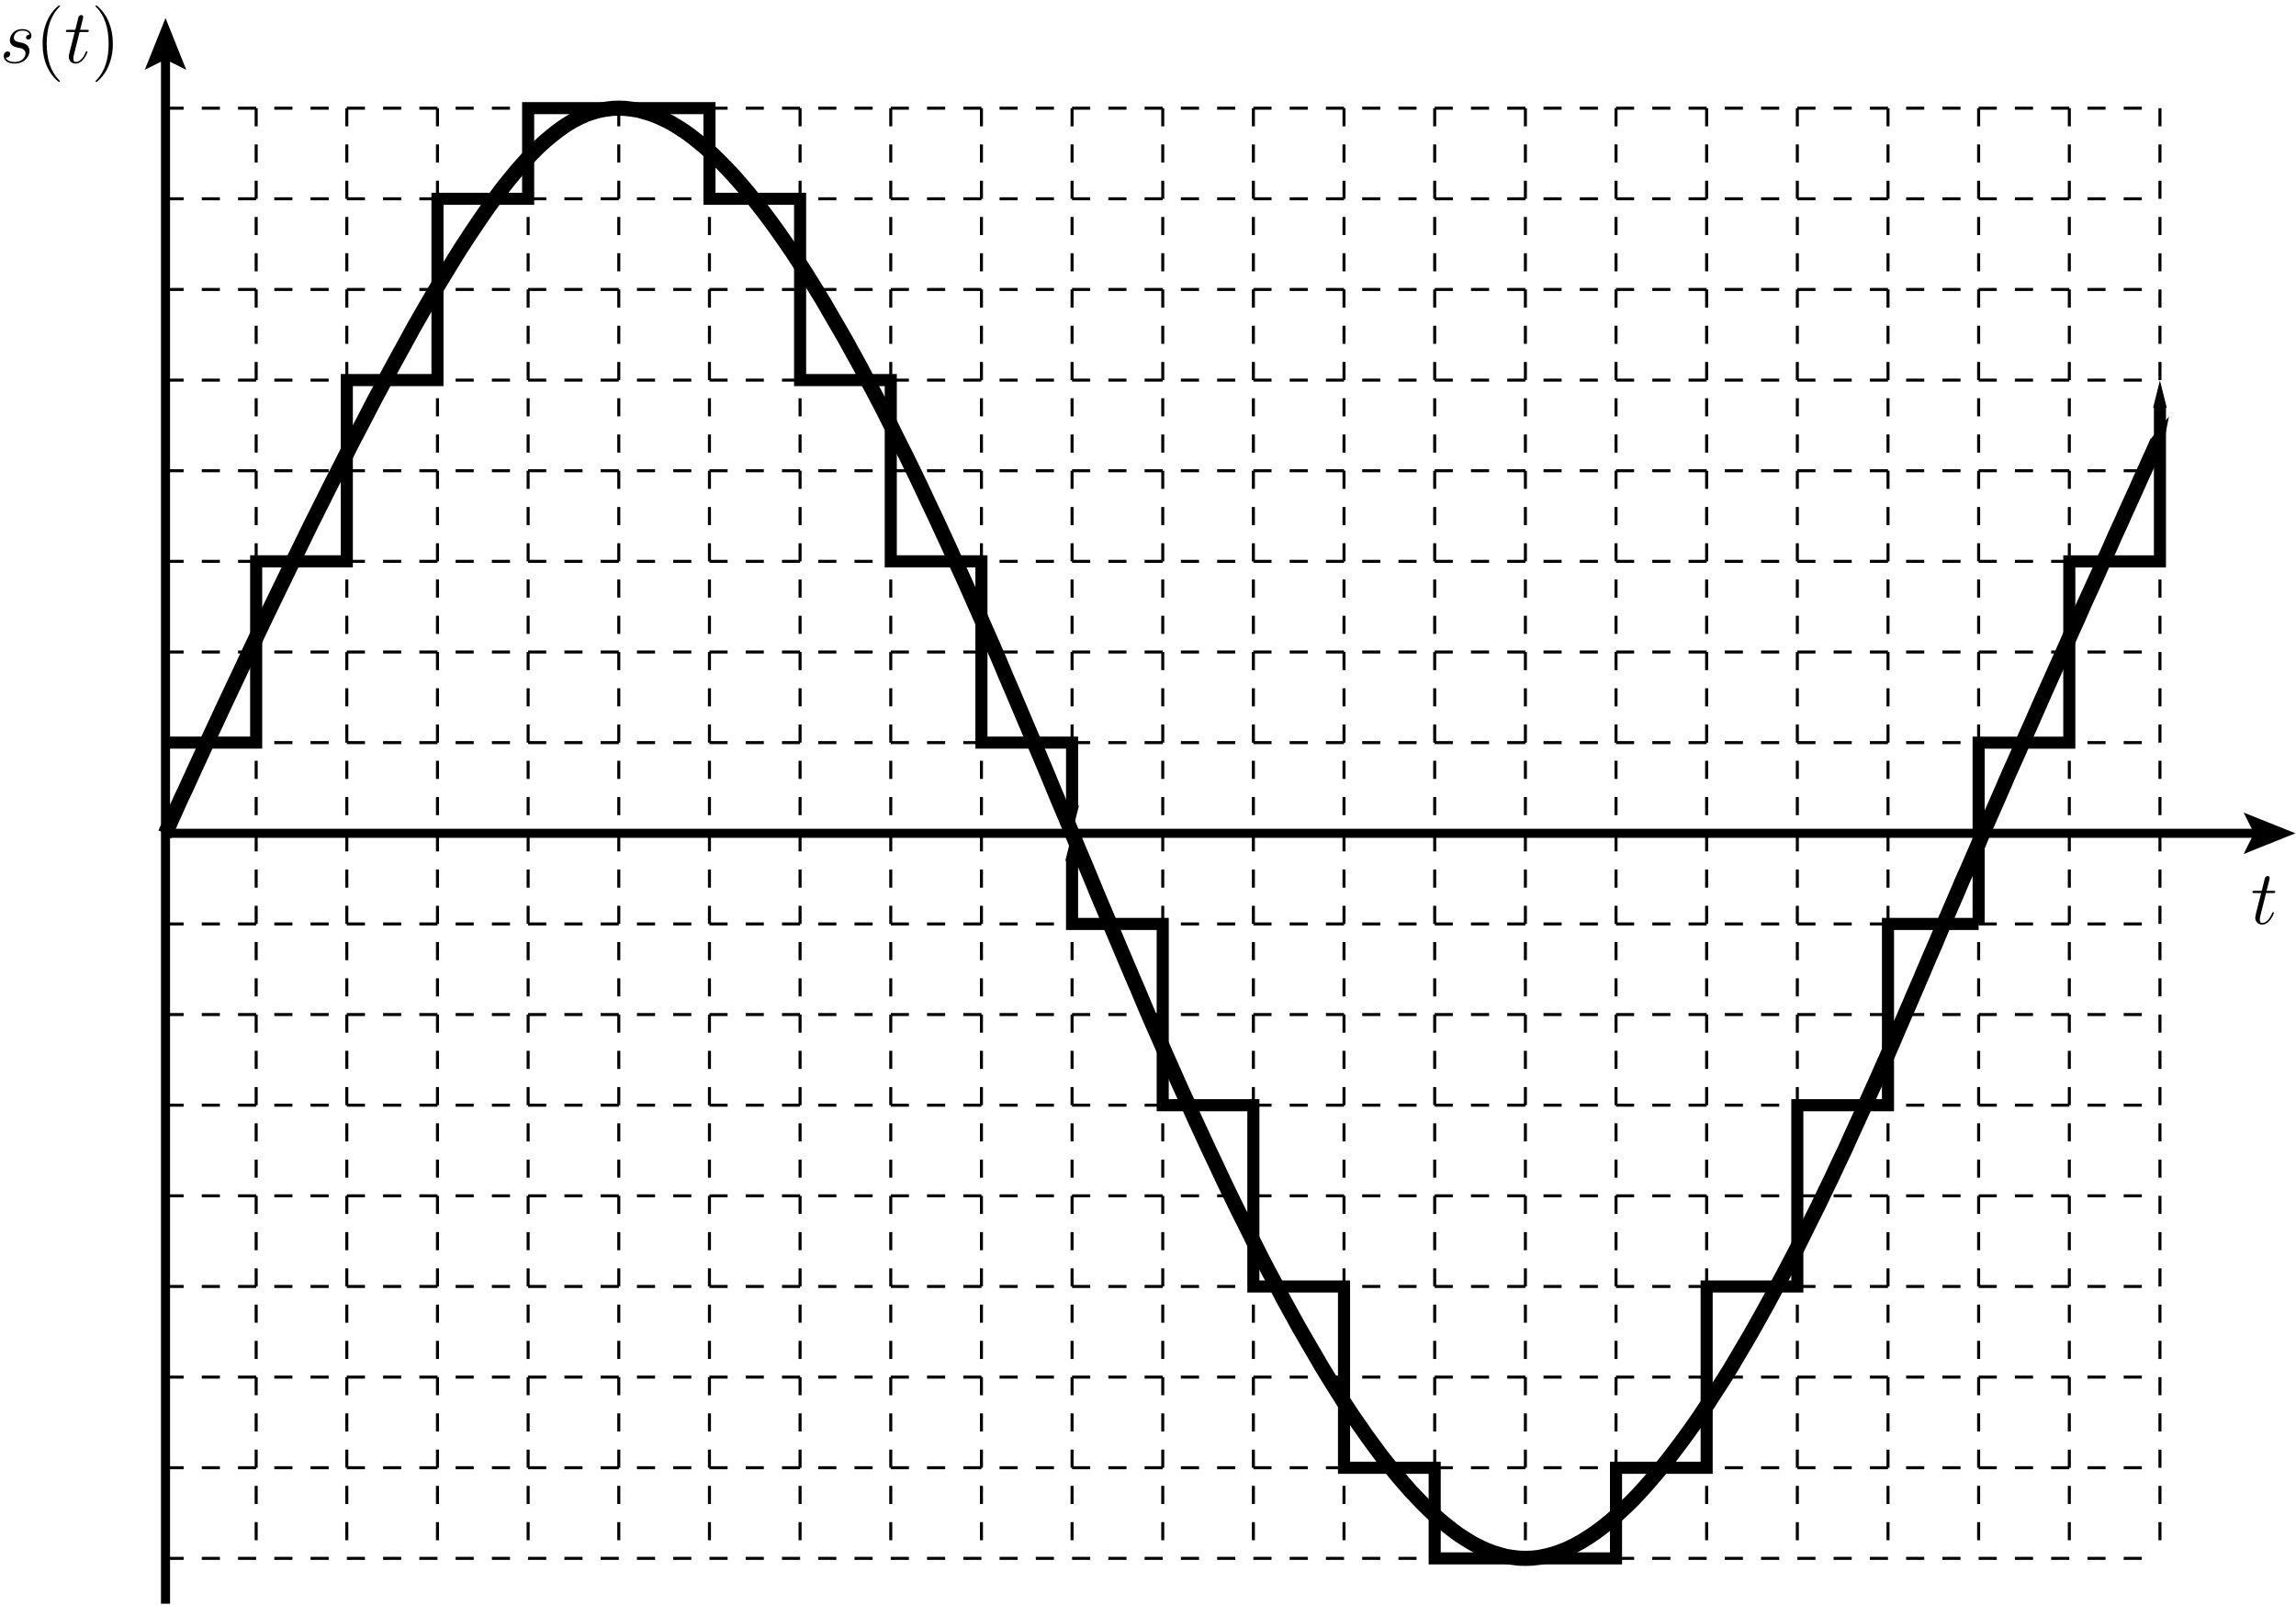 <svg width="359pt" height="251pt" version="1.1" viewBox="0 0 359 251" xmlns="http://www.w3.org/2000/svg" xmlns:xlink="http://www.w3.org/1999/xlink">
<defs>
<g id="d">
<path d="m2.719-2.391c0.203 0.031 0.531 0.109 0.609 0.125 0.156 0.047 0.688 0.234 0.688 0.812 0 0.359-0.328 1.328-1.719 1.328-0.25 0-1.156-0.031-1.391-0.688 0.484 0.062 0.719-0.312 0.719-0.578 0-0.25-0.172-0.375-0.406-0.375-0.266 0-0.609 0.203-0.609 0.734 0 0.703 0.719 1.156 1.672 1.156 1.812 0 2.359-1.344 2.359-1.969 0-0.172 0-0.516-0.391-0.891-0.297-0.297-0.578-0.344-1.219-0.484-0.328-0.062-0.844-0.172-0.844-0.719 0-0.234 0.219-1.094 1.344-1.094 0.516 0 1 0.188 1.125 0.625-0.531 0-0.562 0.453-0.562 0.469 0 0.25 0.234 0.312 0.344 0.312 0.172 0 0.5-0.125 0.5-0.625s-0.453-1.016-1.391-1.016c-1.562 0-1.984 1.219-1.984 1.719 0 0.906 0.891 1.094 1.156 1.156z"/>
</g>
<g id="a">
<path d="m2.406-4.812h1.094c0.234 0 0.344 0 0.344-0.203 0-0.141-0.062-0.141-0.312-0.141h-1.047l0.438-1.734c0.047-0.172 0.047-0.203 0.047-0.281 0-0.188-0.141-0.297-0.297-0.297-0.109 0-0.375 0.031-0.469 0.422l-0.469 1.891h-1.125c-0.234 0-0.344 0-0.344 0.234 0 0.109 0.078 0.109 0.312 0.109h1.062l-0.797 3.156c-0.094 0.422-0.125 0.547-0.125 0.703 0 0.562 0.391 1.078 1.062 1.078 1.203 0 1.859-1.75 1.859-1.828s-0.062-0.109-0.125-0.109c-0.031 0-0.078 0-0.094 0.047-0.016 0.016-0.031 0.016-0.109 0.219-0.25 0.594-0.797 1.422-1.5 1.422-0.359 0-0.375-0.297-0.375-0.562 0 0 0-0.234 0.031-0.375z"/>
</g>
<g id="c">
<path d="m3.891 2.906c0-0.031 0-0.062-0.203-0.266-1.203-1.203-1.875-3.172-1.875-5.609 0-2.328 0.562-4.328 1.953-5.734 0.125-0.109 0.125-0.125 0.125-0.172 0-0.062-0.062-0.094-0.109-0.094-0.156 0-1.141 0.859-1.719 2.031-0.609 1.219-0.891 2.484-0.891 3.969 0 1.062 0.172 2.484 0.781 3.75 0.719 1.438 1.688 2.219 1.828 2.219 0.047 0 0.109-0.031 0.109-0.094z"/>
</g>
<g id="b">
<path d="m3.375-2.969c0-0.922-0.125-2.391-0.797-3.781-0.703-1.438-1.688-2.219-1.812-2.219-0.047 0-0.109 0.031-0.109 0.094 0 0.047 0 0.062 0.203 0.266 1.203 1.203 1.859 3.188 1.859 5.625 0 2.312-0.562 4.312-1.938 5.719-0.125 0.109-0.125 0.141-0.125 0.172 0 0.062 0.062 0.094 0.109 0.094 0.156 0 1.141-0.859 1.719-2.031 0.609-1.219 0.891-2.516 0.891-3.938z"/>
</g>
<clipPath id="q">
<path d="m25 129h334v3h-334z"/>
</clipPath>
<clipPath id="p">
<path d="m-2.473 252.16h363v-252h-363zm362.28-122.64v1.609l-7.527 1.07 0.945-1.891-0.945-1.891z" clip-rule="evenodd"/>
</clipPath>
<clipPath id="l">
<path d="m25 2h2v249h-2z"/>
</clipPath>
<clipPath id="k">
<path d="m-2.473 252.16h363v-252h-363zm27.562-250.21h1.605l1.074 7.496-1.891-0.945-1.891 0.945z" clip-rule="evenodd"/>
</clipPath>
<clipPath id="j">
<path d="m3 0.164h45v29.836h-45z"/>
</clipPath>
<clipPath id="i">
<path d="m24 15h145v117h-145z"/>
</clipPath>
<clipPath id="h">
<path d="m-2.473 252.16h363v-252h-363zm171.14-120.81h-2.078l0.094-5.356 0.945 3.781 0.945-3.781z" clip-rule="evenodd"/>
</clipPath>
<clipPath id="g">
<path d="m166 129h145v116h-145z"/>
</clipPath>
<clipPath id="f">
<path d="m-2.473 252.16h363v-252h-363zm169.06-122.89h2.078l-0.094 5.356-0.945-3.781-0.945 3.781z" clip-rule="evenodd"/>
</clipPath>
<clipPath id="e">
<path d="m308 58h31v88h-31z"/>
</clipPath>
<clipPath id="o">
<path d="m-2.473 252.16h363v-252h-363zm339.16-193.76h2.078l-0.094 5.356-0.945-3.781-0.945 3.781z" clip-rule="evenodd"/>
</clipPath>
<clipPath id="n">
<path d="m24 15h317v230h-317z"/>
</clipPath>
<clipPath id="m">
<path d="m-2.473 252.16h363v-252h-363zm338.66-183.68 2.332-5.07 2.332 1.07-2.363 5.07-0.316-0.156 0.758-3.809-2.457 3.019z" clip-rule="evenodd"/>
</clipPath>
</defs>
<path transform="matrix(.1 0 0 -.1 -2.472 252.17)" d="m425.27 2352.5v-2268" fill="none" stroke="#000" stroke-dasharray="28.35" stroke-miterlimit="10" stroke-width="4.725"/>
<path transform="matrix(.1 0 0 -.1 -2.472 252.17)" d="m3402 2352.5v-2268" fill="none" stroke="#000" stroke-dasharray="28.35" stroke-miterlimit="10" stroke-width="4.725"/>
<path transform="matrix(.1 0 0 -.1 -2.472 252.17)" d="m566.99 2352.5v-2268" fill="none" stroke="#000" stroke-dasharray="28.35" stroke-miterlimit="10" stroke-width="4.725"/>
<path transform="matrix(.1 0 0 -.1 -2.472 252.17)" d="m708.74 2352.5v-2268" fill="none" stroke="#000" stroke-dasharray="28.35" stroke-miterlimit="10" stroke-width="4.725"/>
<path transform="matrix(.1 0 0 -.1 -2.472 252.17)" d="m992.26 2352.5v-2268" fill="none" stroke="#000" stroke-dasharray="28.35" stroke-miterlimit="10" stroke-width="4.725"/>
<path transform="matrix(.1 0 0 -.1 -2.472 252.17)" d="m1134 2352.5v-2268" fill="none" stroke="#000" stroke-dasharray="28.35" stroke-miterlimit="10" stroke-width="4.725"/>
<path transform="matrix(.1 0 0 -.1 -2.472 252.17)" d="m1275.7 2352.5v-2268" fill="none" stroke="#000" stroke-dasharray="28.35" stroke-miterlimit="10" stroke-width="4.725"/>
<path transform="matrix(.1 0 0 -.1 -2.472 252.17)" d="m1417.5 2352.5v-2268" fill="none" stroke="#000" stroke-dasharray="28.35" stroke-miterlimit="10" stroke-width="4.725"/>
<path transform="matrix(.1 0 0 -.1 -2.472 252.17)" d="m1559.3 2352.5v-2268" fill="none" stroke="#000" stroke-dasharray="28.35" stroke-miterlimit="10" stroke-width="4.725"/>
<path transform="matrix(.1 0 0 -.1 -2.472 252.17)" d="m1701 2352.5v-2268" fill="none" stroke="#000" stroke-dasharray="28.35" stroke-miterlimit="10" stroke-width="4.725"/>
<path transform="matrix(.1 0 0 -.1 -2.472 252.17)" d="m1842.8 2352.5v-2268" fill="none" stroke="#000" stroke-dasharray="28.35" stroke-miterlimit="10" stroke-width="4.725"/>
<path transform="matrix(.1 0 0 -.1 -2.472 252.17)" d="m1984.5 2352.5v-2268" fill="none" stroke="#000" stroke-dasharray="28.35" stroke-miterlimit="10" stroke-width="4.725"/>
<path transform="matrix(.1 0 0 -.1 -2.472 252.17)" d="m2126.2 2352.5v-2268" fill="none" stroke="#000" stroke-dasharray="28.35" stroke-miterlimit="10" stroke-width="4.725"/>
<path transform="matrix(.1 0 0 -.1 -2.472 252.17)" d="m2268 2352.5v-2268" fill="none" stroke="#000" stroke-dasharray="28.35" stroke-miterlimit="10" stroke-width="4.725"/>
<path transform="matrix(.1 0 0 -.1 -2.472 252.17)" d="m2409.8 2352.5v-2268" fill="none" stroke="#000" stroke-dasharray="28.35" stroke-miterlimit="10" stroke-width="4.725"/>
<path transform="matrix(.1 0 0 -.1 -2.472 252.17)" d="m2551.5 2352.5v-2268" fill="none" stroke="#000" stroke-dasharray="28.35" stroke-miterlimit="10" stroke-width="4.725"/>
<path transform="matrix(.1 0 0 -.1 -2.472 252.17)" d="m2693.2 2352.5v-2268" fill="none" stroke="#000" stroke-dasharray="28.35" stroke-miterlimit="10" stroke-width="4.725"/>
<path transform="matrix(.1 0 0 -.1 -2.472 252.17)" d="m2835 2352.5v-2268" fill="none" stroke="#000" stroke-dasharray="28.35" stroke-miterlimit="10" stroke-width="4.725"/>
<path transform="matrix(.1 0 0 -.1 -2.472 252.17)" d="m2976.8 2352.5v-2268" fill="none" stroke="#000" stroke-dasharray="28.35" stroke-miterlimit="10" stroke-width="4.725"/>
<path transform="matrix(.1 0 0 -.1 -2.472 252.17)" d="m3118.5 2352.5v-2268" fill="none" stroke="#000" stroke-dasharray="28.35" stroke-miterlimit="10" stroke-width="4.725"/>
<path transform="matrix(.1 0 0 -.1 -2.472 252.17)" d="m3260.3 2352.5v-2268" fill="none" stroke="#000" stroke-dasharray="28.35" stroke-miterlimit="10" stroke-width="4.725"/>
<path transform="matrix(.1 0 0 -.1 -2.472 252.17)" d="m283.51 2352.5h3118.5" fill="none" stroke="#000" stroke-dasharray="28.35" stroke-miterlimit="10" stroke-width="4.725"/>
<path transform="matrix(.1 0 0 -.1 -2.472 252.17)" d="m283.51 2210.8h3118.5" fill="none" stroke="#000" stroke-dasharray="28.35" stroke-miterlimit="10" stroke-width="4.725"/>
<path transform="matrix(.1 0 0 -.1 -2.472 252.17)" d="m283.51 2069h3118.5" fill="none" stroke="#000" stroke-dasharray="28.35" stroke-miterlimit="10" stroke-width="4.725"/>
<path transform="matrix(.1 0 0 -.1 -2.472 252.17)" d="m283.51 1927.2h3118.5" fill="none" stroke="#000" stroke-dasharray="28.35" stroke-miterlimit="10" stroke-width="4.725"/>
<path transform="matrix(.1 0 0 -.1 -2.472 252.17)" d="m283.51 1785.5h3118.5" fill="none" stroke="#000" stroke-dasharray="28.35" stroke-miterlimit="10" stroke-width="4.725"/>
<path transform="matrix(.1 0 0 -.1 -2.472 252.17)" d="m283.51 1643.8h3118.5" fill="none" stroke="#000" stroke-dasharray="28.35" stroke-miterlimit="10" stroke-width="4.725"/>
<path transform="matrix(.1 0 0 -.1 -2.472 252.17)" d="m283.51 1502h3118.5" fill="none" stroke="#000" stroke-dasharray="28.35" stroke-miterlimit="10" stroke-width="4.725"/>
<path transform="matrix(.1 0 0 -.1 -2.472 252.17)" d="m283.51 1360.3h3118.5" fill="none" stroke="#000" stroke-dasharray="28.35" stroke-miterlimit="10" stroke-width="4.725"/>
<path transform="matrix(.1 0 0 -.1 -2.472 252.17)" d="m283.51 1218.5h3118.5" fill="none" stroke="#000" stroke-dasharray="28.35" stroke-miterlimit="10" stroke-width="4.725"/>
<path transform="matrix(.1 0 0 -.1 -2.472 252.17)" d="m283.51 1076.7h3118.5" fill="none" stroke="#000" stroke-dasharray="28.35" stroke-miterlimit="10" stroke-width="4.725"/>
<path transform="matrix(.1 0 0 -.1 -2.472 252.17)" d="m283.51 935.02h3118.5" fill="none" stroke="#000" stroke-dasharray="28.35" stroke-miterlimit="10" stroke-width="4.725"/>
<path transform="matrix(.1 0 0 -.1 -2.472 252.17)" d="m283.51 793.26h3118.5" fill="none" stroke="#000" stroke-dasharray="28.35" stroke-miterlimit="10" stroke-width="4.725"/>
<path transform="matrix(.1 0 0 -.1 -2.472 252.17)" d="m283.51 651.5h3118.5" fill="none" stroke="#000" stroke-dasharray="28.35" stroke-miterlimit="10" stroke-width="4.725"/>
<path transform="matrix(.1 0 0 -.1 -2.472 252.17)" d="m283.51 509.75h3118.5" fill="none" stroke="#000" stroke-dasharray="28.35" stroke-miterlimit="10" stroke-width="4.725"/>
<path transform="matrix(.1 0 0 -.1 -2.472 252.17)" d="m283.51 367.99h3118.5" fill="none" stroke="#000" stroke-dasharray="28.35" stroke-miterlimit="10" stroke-width="4.725"/>
<path transform="matrix(.1 0 0 -.1 -2.472 252.17)" d="m283.51 226.27h3118.5" fill="none" stroke="#000" stroke-dasharray="28.35" stroke-miterlimit="10" stroke-width="4.725"/>
<path transform="matrix(.1 0 0 -.1 -2.472 252.17)" d="m283.51 84.512h3118.5" fill="none" stroke="#000" stroke-dasharray="28.35" stroke-miterlimit="10" stroke-width="4.725"/>
<g clip-path="url(#q)">
<g clip-path="url(#p)">
<path transform="matrix(.1 0 0 -.1 -2.472 252.17)" d="m283.51 1218.5h3331.1" fill="none" stroke="#000" stroke-miterlimit="10" stroke-width="14.175"/>
</g>
</g>
<path d="m352.28 132.21 4.727-1.891-4.727-1.891 0.945 1.891-0.945 1.891" fill-rule="evenodd"/>
<path transform="matrix(.1 0 0 -.1 -2.472 252.17)" d="m3547.5 1199.6 47.266 18.906-47.266 18.906 9.453-18.906z" fill="none" stroke="#000" stroke-miterlimit="10" stroke-width="14.175"/>
<g clip-path="url(#l)">
<g clip-path="url(#k)">
<path transform="matrix(.1 0 0 -.1 -2.472 252.17)" d="m283.51 13.613v2480.6" fill="none" stroke="#000" stroke-miterlimit="10" stroke-width="14.175"/>
</g>
</g>
<path d="m27.77 9.449-1.891-4.723-1.891 4.723 1.891-0.945 1.891 0.945" fill-rule="evenodd"/>
<g clip-path="url(#j)">
<path transform="matrix(.1 0 0 -.1 -2.472 252.17)" d="m302.42 2427.2-18.906 47.227-18.906-47.227 18.906 9.453z" fill="none" stroke="#000" stroke-miterlimit="10" stroke-width="14.175"/>
</g>
<g clip-path="url(#i)">
<g clip-path="url(#h)">
<path transform="matrix(.1 0 0 -.1 -2.472 252.17)" d="m283.51 1360.3h141.76v283.52h141.72v283.48h141.76v283.52h141.76v141.76h283.52v-141.76h141.72v-283.52h141.76v-283.48h141.76v-283.52h141.76v-141.76" fill="none" stroke="#000" stroke-miterlimit="10" stroke-width="18.9"/>
</g>
</g>
<path transform="matrix(.1 0 0 -.1 -2.472 252.17)" d="m1710.5 1261.7-9.453-37.812-9.453 37.812" fill="none" stroke="#000" stroke-miterlimit="10" stroke-width="2.362"/>
<path transform="matrix(.1 0 0 -.1 -2.472 252.17)" d="m850.5 2352.5v-2268" fill="none" stroke="#000" stroke-dasharray="28.35" stroke-miterlimit="10" stroke-width="4.725"/>
<g clip-path="url(#g)">
<g clip-path="url(#f)">
<path transform="matrix(.1 0 0 -.1 -2.472 252.17)" d="m3118.5 1076.7h-141.76v-283.48h-141.76v-283.52h-141.76v-283.48h-141.72v-141.76h-283.52v141.76h-141.76v283.48h-141.76v283.52h-141.72v283.48h-141.76v141.76" fill="none" stroke="#000" stroke-miterlimit="10" stroke-width="18.9"/>
</g>
</g>
<path transform="matrix(.1 0 0 -.1 -2.472 252.17)" d="m1691.6 1175.3 9.453 37.812 9.453-37.812" fill="none" stroke="#000" stroke-miterlimit="10" stroke-width="2.362"/>
<g clip-path="url(#e)">
<g clip-path="url(#o)">
<path transform="matrix(.1 0 0 -.1 -2.472 252.17)" d="m3118.5 1076.7v283.52h141.76v283.52h141.72v283.48" fill="none" stroke="#000" stroke-miterlimit="10" stroke-width="18.9"/>
</g>
</g>
<path transform="matrix(.1 0 0 -.1 -2.472 252.17)" d="m3392.5 1884.1 9.453 37.812 9.453-37.812" fill="none" stroke="#000" stroke-miterlimit="10" stroke-width="2.362"/>
<g clip-path="url(#n)">
<g clip-path="url(#m)">
<path transform="matrix(.1 0 0 -.1 -2.472 252.17)" d="m283.51 1218.5 0.312 0.312 0.312 0.938 0.625 1.914 1.25 2.812 1.914 3.789 2.5 5.664 3.164 7.266 4.102 8.828 4.727 10.703 5.664 12.578 6.914 14.492 7.578 16.719 8.477 18.555 9.453 20.469 10.391 22.695 11.367 24.258 11.953 25.82 12.93 27.422 13.555 28.672 14.141 30.234 14.805 31.172 15.156 31.836 15.742 32.422 16.055 33.086 16.367 33.398 16.406 33.711 16.68 33.359 16.68 33.398 16.719 32.773 16.367 32.422 16.719 31.836 16.055 31.172 16.367 30.586 15.742 29.258 15.781 28.672 15.117 27.734 15.117 26.445 14.805 25.508 14.492 24.258 14.18 23.32 13.828 22.383 13.555 20.781 13.242 19.844 12.891 18.906 12.617 17.617 12.266 16.719 12.305 15.43 11.641 14.18 11.68 13.203 11.328 12.305 11.328 11.328 11.055 10.078 11.016 9.141 10.703 8.203 10.391 7.227 10.391 6.328 10.391 5.352 10.391 4.688 10.391 3.477 10.117 2.852 10.391 1.875 10.078 1.25 10.078 0.352 10.078-0.352 10.391-1.25 10.078-1.562 10.078-2.852 10.391-3.125 10.391-4.102 10.391-4.727 10.391-5.352 10.43-6.328 10.703-6.914 10.391-7.539 10.703-8.516 11.016-9.141 10.703-9.766 11.055-10.703 11.016-11.328 11.328-11.992 11.016-12.578 11.367-13.242 11.328-14.18 11.641-14.805 11.367-15.117 11.641-16.055 11.68-16.719 11.953-17.305 11.641-17.969 11.68-18.281 11.953-19.219 11.992-19.531 11.641-20.156 11.953-20.469 11.992-20.781 11.953-21.719 11.992-21.758 11.641-22.344 11.953-22.383 11.992-23.008 11.641-23.281 11.68-23.633 11.953-23.633 11.641-23.945 11.68-24.258 11.328-24.258 11.68-24.57 22.656-49.141 11.016-24.883 11.367-24.883 22.031-49.766 10.703-24.57 11.016-24.883 10.742-24.883 10.391-24.883 10.703-24.883 51.953-122.85 10.117-24.57 10.039-24.258 10.43-24.57 20.156-48.516 10.391-24.57 10.078-24.258 10.078-24.57 41.562-98.281 10.43-24.57 10.703-24.883 10.391-24.883 10.703-24.883 11.016-24.883 10.703-24.57 11.055-24.883 11.016-24.883 11.328-24.883 11.016-24.883 11.367-24.57 11.328-24.57 11.641-24.57 11.367-24.258 11.641-24.258 11.68-23.945 11.953-23.633 11.641-23.594 11.68-23.32 11.953-23.008 11.992-22.344 11.641-22.383 11.953-21.719 11.992-21.758 11.953-20.781 11.992-20.469 11.641-20.156 11.953-19.531 11.992-19.219 11.641-18.281 11.68-17.93 11.953-17.344 11.641-16.68 11.68-16.094 11.328-15.117 11.68-14.805 11.328-14.18 11.328-13.203 11.016-12.617 11.367-11.953 11.016-11.367 11.016-10.703 10.703-9.766 11.016-9.141 10.742-8.477 10.391-7.578 10.703-6.914 10.391-6.328 10.391-5.352 10.391-4.727 10.391-4.062 10.391-3.164 10.117-2.852 10.039-1.562 10.43-1.25 10.078-0.312 10.703 0.312 11.016 1.25 10.703 2.227 11.055 2.812 11.016 3.789 11.016 4.414 11.016 5.352 11.055 5.977 11.016 6.914 11.328 7.578 11.328 8.516 11.367 9.102 11.328 10.117 11.641 10.703 11.68 11.328 11.641 12.305 11.641 12.891 11.68 13.555 11.953 14.18 11.68 14.805 11.953 15.742 11.992 16.055 11.953 16.719 11.953 17.305 11.68 17.656 11.953 18.594 11.992 18.555 11.953 19.219 11.68 19.844 11.953 20.156 11.641 20.156 11.641 20.82 11.68 21.094 11.328 21.094 11.367 21.445 11.328 21.406 11.328 21.719 11.016 22.07 10.703 21.719 11.055 22.07 10.391 21.719 10.703 22.07 10.078 21.719 10.391 21.719 9.766 21.758 9.766 21.406 9.766 21.445 9.453 21.094 9.453 20.781 9.141 20.781 9.141 20.508 8.828 20.156 8.477 20.156 17.031 39.062 8.164 19.18 8.203 18.906 7.891 18.594 7.852 18.594 7.891 17.969 8.516 20.469 8.789 20.469 8.516 19.844 8.516 19.531 8.203 19.531 8.477 18.906 8.203 18.906 8.164 18.867 7.891 18.906 16.406 37.188 8.164 18.594 8.203 18.906 8.164 18.867 8.516 18.906 8.516 19.219 8.516 19.531 8.789 19.531 17.656 40.312 18.281 40.938 9.453 21.133 9.414 21.094 9.492 21.406 9.766 21.445 9.414 21.719 9.805 21.445 9.727 21.406 9.453 21.406 9.453 20.781 9.141 20.82 9.141 19.844 8.516 19.219 8.477 18.555 7.891 17.344 7.227 16.367 6.953 15.117 6.289 14.18 5.664 12.305 5.039 11.328 4.414 9.766 3.789 8.203 3.164 6.914 2.5 5.352 1.914 4.414 1.25 3.125 2.188 4.766" fill="none" stroke="#000" stroke-linejoin="bevel" stroke-miterlimit="10" stroke-width="23.625"/>
</g>
</g>
<path transform="matrix(.1 0 0 -.1 -2.472 252.17)" d="m3389.4 1835.6 24.57 30.195-7.578-38.086" fill="none" stroke="#000" stroke-miterlimit="10" stroke-width="2.362"/>
<path transform="matrix(.1 0 0 -.1 -2.472 252.17)" d="m283.51 2352.5v-2268" fill="none" stroke="#000" stroke-dasharray="28.35" stroke-miterlimit="10" stroke-width="4.725"/>
<g>
<use x="-0.025" y="9.82" xlink:href="#d"/>
<use x="5.489" y="9.82" xlink:href="#c"/>
<use x="10.042" y="9.82" xlink:href="#a"/>
<use x="14.269" y="9.82" xlink:href="#b"/>
<use x="351.913" y="144.474" xlink:href="#a"/>
</g>
</svg>
